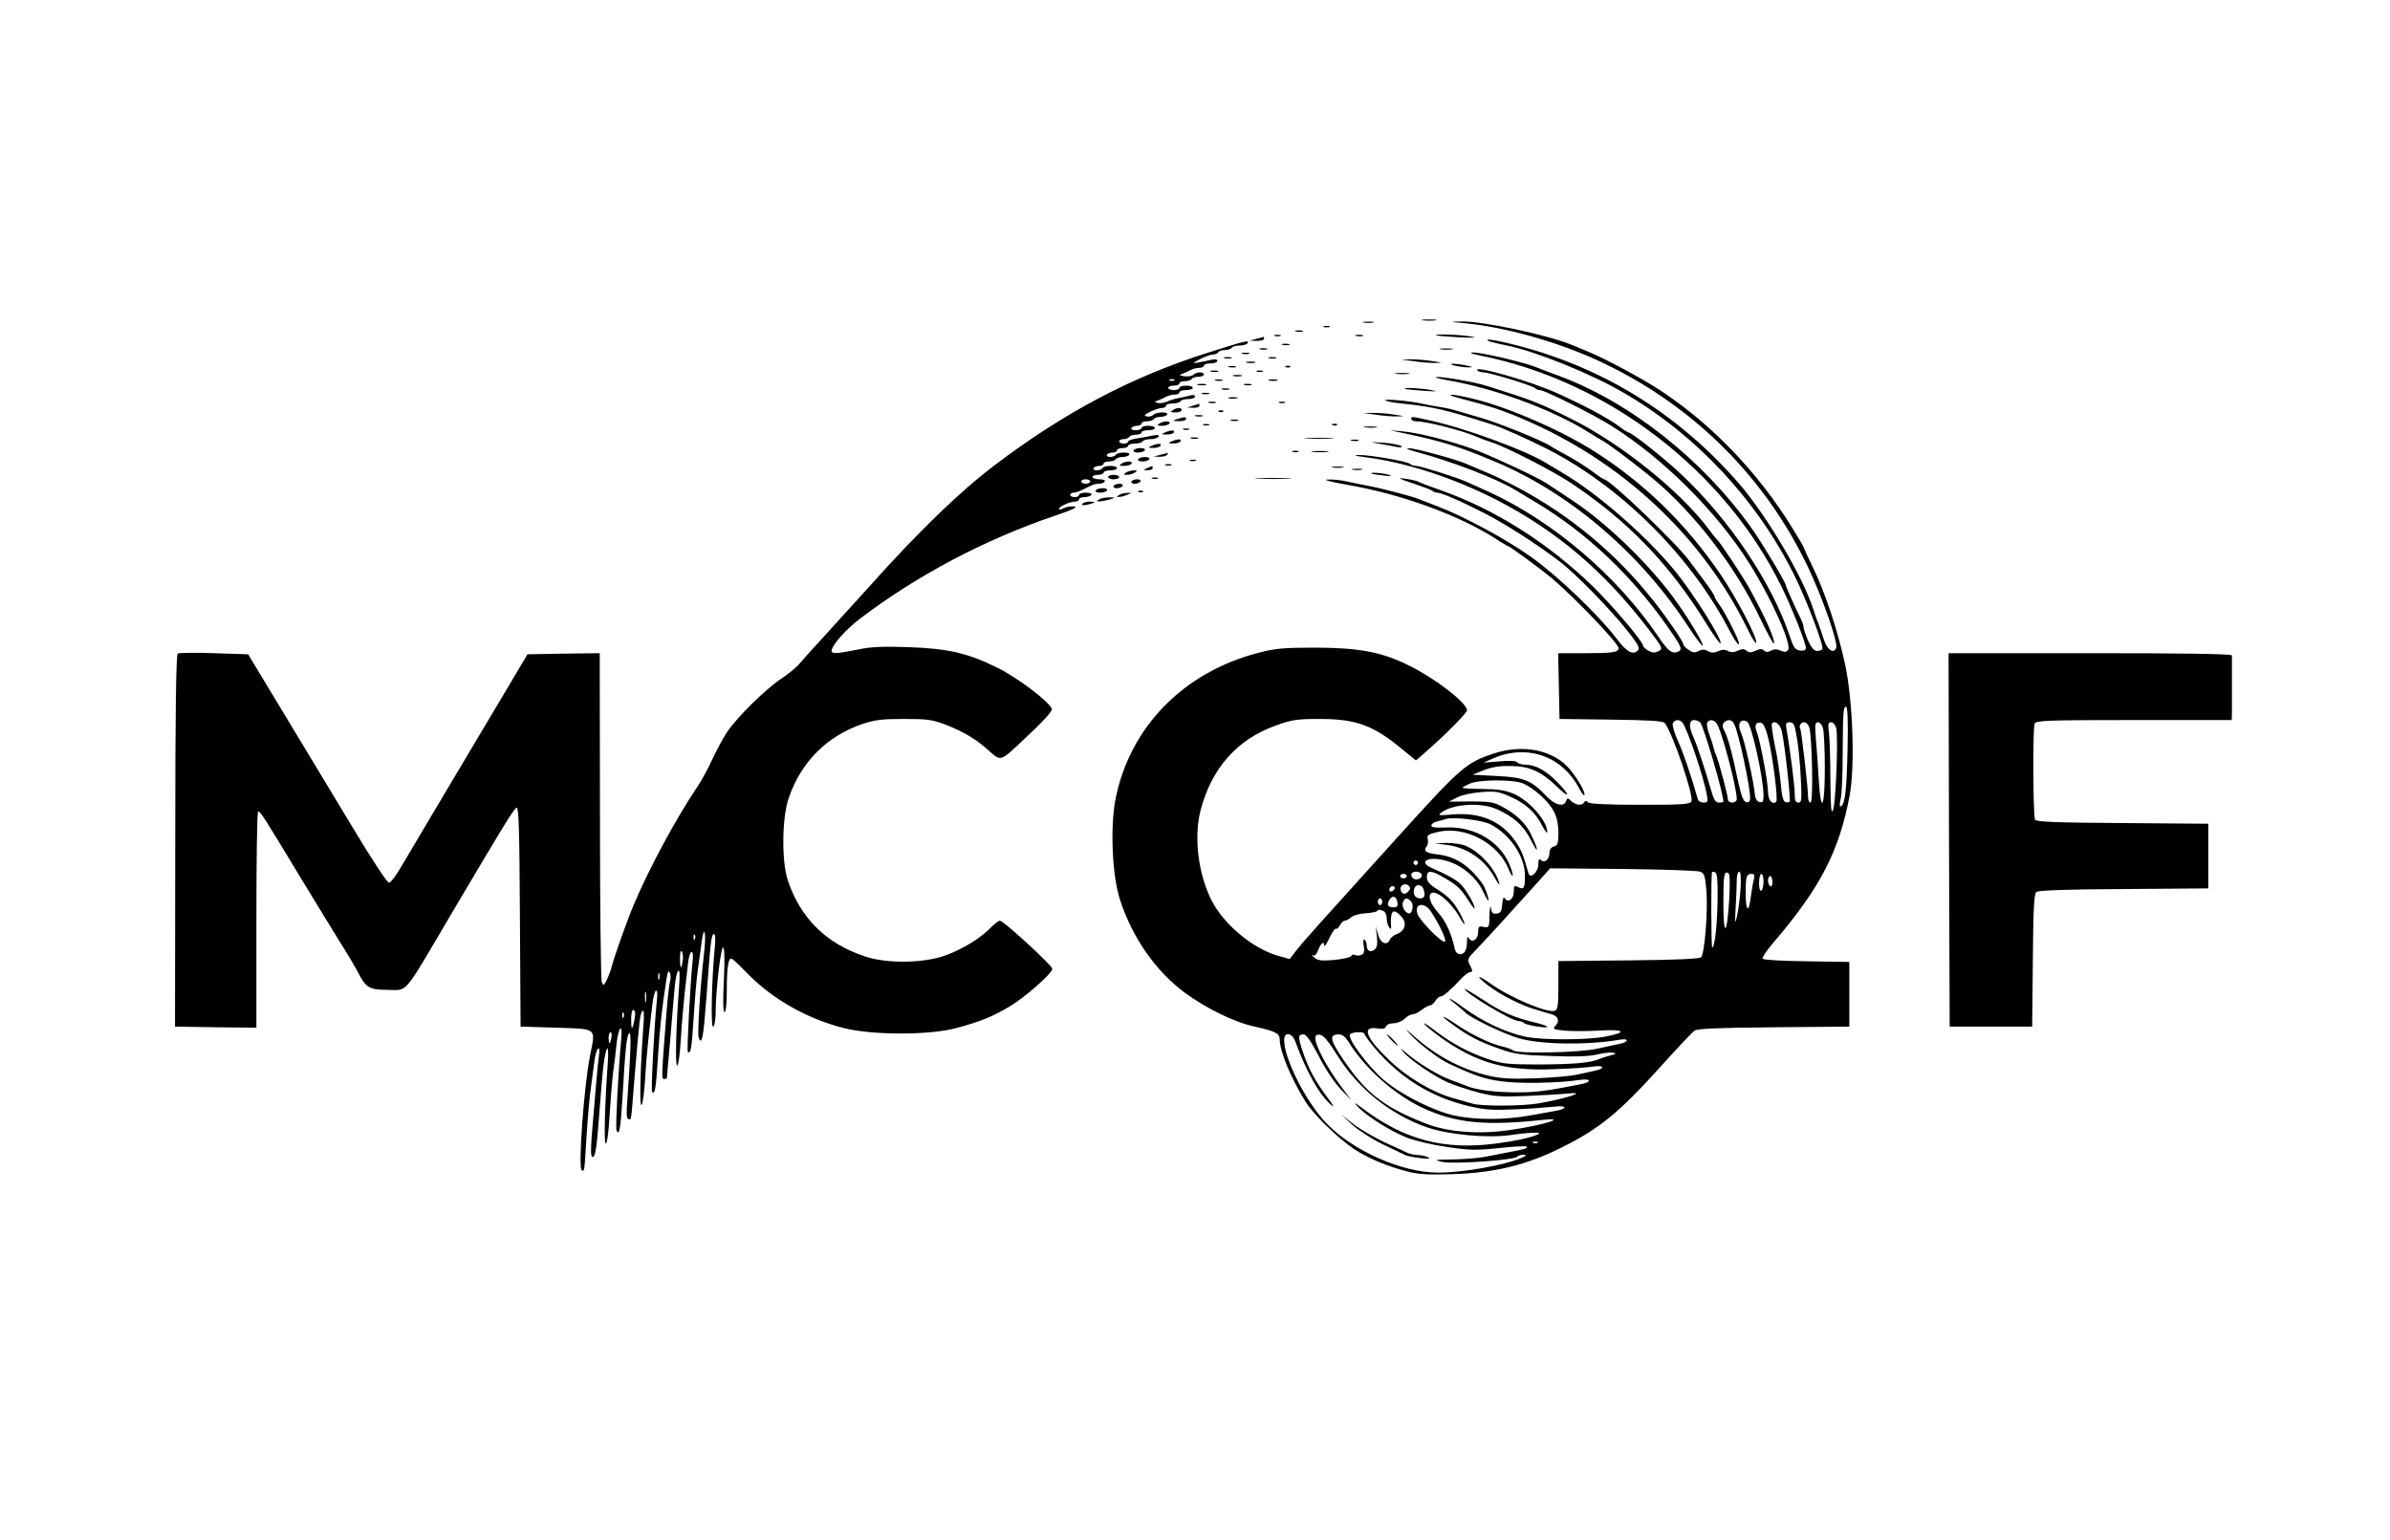 <?xml version="1.0" standalone="no"?>
<!DOCTYPE svg PUBLIC "-//W3C//DTD SVG 20010904//EN"
 "http://www.w3.org/TR/2001/REC-SVG-20010904/DTD/svg10.dtd">
<svg version="1.0" xmlns="http://www.w3.org/2000/svg"
 width="1072pt" height="691pt" viewBox="0 0 1072 691"
 preserveAspectRatio="xMidYMid meet">

<g transform="translate(0,691) scale(0.1,-0.1)"
fill="#000000" stroke="none">
<path d="M6383 5473 c15 -2 39 -2 55 0 15 2 2 4 -28 4 -30 0 -43 -2 -27 -4z"/>
<path d="M6118 5463 c12 -2 30 -2 40 0 9 3 -1 5 -23 4 -22 0 -30 -2 -17 -4z"/>
<path d="M6540 5463 c199 -15 461 -88 665 -188 401 -195 716 -512 905 -910 65
-137 135 -337 126 -361 -11 -29 -40 -10 -55 36 -8 25 -18 54 -22 65 -5 11 -16
43 -25 70 -48 150 -209 421 -334 566 -277 319 -628 533 -1034 629 -48 12 -90
19 -93 16 -5 -5 11 -10 87 -26 134 -28 380 -128 525 -213 325 -189 597 -482
764 -819 56 -113 133 -317 125 -330 -3 -4 -14 -8 -24 -8 -13 0 -26 15 -40 46
-11 26 -20 52 -20 59 0 8 -6 26 -14 42 -18 35 -66 142 -66 147 0 13 -103 185
-153 256 -219 308 -545 566 -867 685 -41 15 -84 31 -95 36 -55 23 -251 69
-290 68 -18 -1 -3 -6 35 -14 572 -114 1094 -514 1350 -1035 45 -91 110 -254
110 -276 0 -11 -8 -14 -26 -12 -22 3 -29 12 -46 63 -79 239 -273 528 -491 731
-73 69 -219 184 -232 184 -3 0 -21 11 -38 24 -54 40 -144 89 -280 151 -118 54
-376 128 -361 104 3 -5 15 -9 26 -9 27 0 220 -59 233 -71 5 -5 15 -9 23 -9 20
0 245 -112 321 -161 231 -145 469 -382 616 -614 99 -156 194 -368 175 -391 -9
-10 -17 -10 -34 -2 -17 7 -29 7 -43 -1 -14 -7 -23 -7 -31 1 -9 9 -18 8 -38 -1
-20 -9 -30 -9 -40 0 -11 9 -21 9 -40 0 -17 -8 -31 -8 -44 -1 -13 7 -27 7 -43
-1 -18 -8 -30 -8 -46 0 -15 9 -26 9 -42 1 -16 -9 -26 -8 -45 5 -13 8 -24 20
-24 26 0 11 -73 118 -131 191 -167 212 -373 384 -609 510 -47 25 -114 58 -150
72 -36 15 -74 31 -85 36 -42 19 -230 70 -254 69 -17 0 -9 -5 24 -14 163 -43
369 -122 455 -175 8 -5 47 -28 85 -51 230 -137 433 -329 598 -565 61 -87 65
-99 42 -108 -26 -10 -43 4 -86 67 -185 274 -474 520 -764 652 -44 20 -89 40
-100 45 -40 18 -204 70 -222 70 -11 0 -23 4 -28 9 -14 12 -184 41 -231 40 -27
-1 -17 -4 31 -10 181 -23 396 -93 587 -191 270 -139 483 -320 682 -580 64 -84
66 -88 45 -99 -16 -8 -27 -8 -45 2 -13 7 -24 17 -24 22 0 19 -141 185 -231
272 -200 192 -434 340 -674 425 -49 17 -97 35 -105 40 -9 4 -36 10 -60 13 -36
5 -29 1 37 -21 45 -15 85 -30 89 -34 4 -5 13 -8 21 -8 18 0 102 -36 211 -92
93 -47 239 -141 338 -217 73 -56 226 -213 300 -306 53 -67 61 -82 50 -93 -22
-22 -51 -6 -97 56 -75 99 -262 279 -379 362 -111 80 -304 184 -425 230 -33 13
-69 26 -80 31 -29 12 -172 50 -230 60 -27 5 -69 14 -93 19 -23 6 -61 10 -85 9
-27 0 4 -9 88 -24 239 -41 496 -135 658 -238 32 -21 60 -37 62 -37 7 0 152
-107 195 -143 109 -93 300 -293 300 -315 0 -18 -29 -22 -151 -22 l-120 0 3
-147 3 -148 231 -3 c169 -2 234 -6 241 -15 36 -47 130 -324 120 -351 -6 -14
-37 -16 -230 -16 -147 0 -227 4 -234 11 -8 8 -13 8 -17 0 -10 -16 -37 -13 -58
5 -16 16 -18 16 -24 0 -10 -27 -48 -18 -85 20 -70 74 -102 87 -224 93 l-110 6
50 20 c34 14 72 20 120 19 84 0 137 -24 208 -92 60 -59 62 -41 2 20 -51 52
-99 78 -143 78 -17 0 -34 5 -37 11 -4 6 -33 8 -78 4 l-72 -6 35 16 c154 71
317 16 394 -133 10 -19 20 -32 22 -29 8 8 -25 67 -62 113 -72 89 -211 119
-347 73 -123 -41 -146 -62 -438 -385 -134 -148 -284 -315 -334 -370 -49 -54
-101 -114 -115 -133 l-25 -33 -57 16 c-111 33 -240 141 -293 246 -61 120 -81
285 -50 405 49 189 165 320 339 381 71 26 95 29 196 29 163 0 242 -29 372
-138 l59 -48 37 32 c90 78 192 180 192 193 0 32 -138 140 -255 198 -124 63
-225 82 -420 83 -146 0 -183 -3 -260 -23 -336 -87 -576 -332 -641 -654 -25
-125 -16 -346 20 -455 55 -169 159 -318 289 -415 97 -71 222 -133 315 -153 94
-21 112 -31 112 -57 0 -54 51 -176 116 -280 36 -58 146 -164 217 -212 66 -43
150 -78 244 -102 47 -12 96 -14 195 -11 193 6 335 41 493 120 169 84 256 155
443 362 75 83 143 156 153 162 12 9 106 13 355 15 l339 3 0 145 0 145 -190 3
c-104 1 -193 6 -198 11 -5 5 16 36 45 70 211 246 297 411 344 661 25 132 15
426 -20 590 -33 151 -90 325 -146 438 -22 45 -40 85 -40 87 0 3 -23 42 -51 87
-153 248 -358 462 -589 615 -75 50 -249 144 -325 175 -22 9 -58 24 -80 33
-109 44 -397 105 -490 103 -50 -1 -52 -2 -15 -5z m1747 -1910 c-4 -190 -11
-248 -30 -260 -6 -4 -7 7 -1 33 5 21 9 109 9 194 1 195 3 220 15 220 7 0 10
-62 7 -187z m-740 115 c22 -30 95 -244 108 -320 7 -34 5 -38 -14 -38 -12 0
-23 6 -25 13 -34 118 -64 205 -88 259 -17 37 -28 74 -25 83 8 18 31 20 44 3z
m80 0 c17 -24 103 -317 103 -354 0 -2 -9 -4 -20 -4 -15 0 -23 12 -36 58 -23
82 -63 202 -80 239 -20 44 -18 73 5 73 10 0 23 -6 28 -12z m72 -2 c21 -25 91
-287 91 -341 0 -8 -9 -15 -20 -15 -11 0 -20 7 -20 15 0 16 -37 156 -50 190 -5
11 -11 29 -14 40 -2 11 -11 38 -19 60 -8 21 -13 45 -10 52 7 17 28 17 42 -1z
m79 -3 c20 -38 71 -276 72 -331 0 -17 -5 -23 -17 -20 -13 2 -22 25 -36 88 -31
147 -47 204 -67 241 -5 10 -4 21 3 28 16 16 35 14 45 -6z m59 9 c20 -13 73
-254 73 -331 0 -26 -4 -32 -17 -29 -11 2 -19 14 -21 28 -6 67 -47 249 -64 286
-17 37 0 64 29 46z m95 -76 c20 -85 44 -273 35 -282 -17 -17 -37 7 -37 45 0
42 -34 225 -50 267 -12 30 -5 46 18 42 12 -2 22 -25 34 -72z m60 34 c14 -64
41 -310 35 -316 -3 -4 -12 -4 -20 -1 -9 3 -16 31 -20 84 -4 43 -15 119 -26
168 -10 50 -16 94 -14 98 11 19 38 -1 45 -33z m67 -26 c7 -36 15 -117 18 -180
5 -102 4 -114 -10 -114 -13 0 -17 9 -17 38 0 35 -21 203 -36 285 -6 33 -4 37
14 37 17 0 22 -10 31 -66z m56 44 c13 -42 19 -338 6 -338 -6 0 -11 10 -11 23
0 43 -30 298 -35 308 -4 5 -3 14 0 19 11 18 32 11 40 -12z m62 -5 c4 -16 8
-95 8 -178 0 -179 -17 -213 -27 -55 -3 58 -9 140 -13 183 -5 66 -4 77 9 77 9
0 19 -12 23 -27z m59 1 c10 -40 -2 -349 -15 -370 -8 -14 -10 20 -11 136 0 85
-3 179 -6 208 -6 44 -4 52 9 52 10 0 19 -11 23 -26z m-1405 -248 c49 -21 117
-82 139 -127 13 -24 20 -58 20 -95 0 -47 -3 -57 -20 -61 -12 -3 -20 -14 -20
-27 0 -30 -20 -49 -37 -35 -10 9 -13 5 -13 -19 0 -34 -36 -66 -44 -40 -24 86
-34 110 -63 150 -61 85 -154 124 -273 115 -68 -6 -73 -5 -55 8 50 39 177 47
247 16 77 -34 122 -74 156 -142 35 -69 34 -43 -1 29 -24 50 -68 91 -130 124
-36 20 -57 23 -140 23 l-98 -1 37 19 c21 11 68 21 109 24 63 5 79 2 132 -22
67 -30 110 -69 141 -130 12 -22 21 -35 22 -28 1 49 -79 141 -150 172 -37 16
-71 21 -140 22 -49 0 -90 3 -90 5 0 3 15 11 33 19 43 19 194 19 238 1z m-145
-184 c87 -45 154 -144 154 -230 0 -56 -5 -65 -31 -51 -17 8 -19 6 -19 -21 0
-33 -26 -52 -40 -30 -6 9 -10 0 -12 -26 -2 -31 -7 -40 -25 -42 -17 -3 -22 3
-26 25 -2 15 -5 2 -6 -31 -1 -57 -2 -58 -26 -54 -22 5 -25 2 -25 -24 0 -32
-27 -50 -41 -27 -6 10 -9 7 -9 -13 0 -39 -10 -58 -31 -58 -12 0 -21 9 -25 28
-13 62 -39 119 -69 153 -38 42 -51 77 -37 91 20 20 89 -37 127 -103 31 -55 33
-42 3 15 -28 51 -51 75 -105 109 -32 20 -43 34 -43 52 0 31 17 32 65 5 71 -40
85 -53 121 -109 20 -31 32 -45 28 -31 -9 32 -46 91 -70 111 -21 17 -57 37
-117 63 -77 33 -14 60 72 31 62 -20 124 -73 151 -130 12 -25 23 -45 25 -45 7
0 -14 62 -27 78 -60 81 -120 120 -199 129 -53 6 -67 16 -50 36 5 7 8 22 5 33
-5 18 2 22 49 33 119 26 264 -50 312 -164 18 -44 28 -46 13 -2 -40 118 -161
193 -299 185 -42 -2 -59 1 -59 9 0 7 12 15 28 19 15 3 32 8 37 10 29 11 163
-4 201 -24z m-326 -172 c0 -5 -4 -10 -10 -10 -5 0 -10 5 -10 10 0 6 5 10 10
10 6 0 10 -4 10 -10z m1265 -40 c20 -7 23 -18 29 -87 7 -92 -8 -281 -24 -297
-7 -7 -109 -12 -325 -14 l-315 -3 0 -108 c0 -89 -3 -110 -15 -115 -33 -12
-200 58 -288 121 -64 45 -71 37 -9 -10 55 -41 147 -88 212 -106 25 -8 56 -17
70 -21 30 -8 37 -32 16 -52 -13 -14 -8 -16 41 -21 31 -3 101 -3 155 0 114 7
131 -7 33 -26 -82 -17 -282 -17 -360 -2 -91 19 -193 67 -282 132 -55 41 -86
55 -37 17 16 -13 38 -31 49 -42 27 -25 169 -93 236 -113 98 -29 308 -32 453
-7 45 8 43 -10 -1 -19 -16 -3 -59 -12 -98 -21 -79 -18 -358 -24 -378 -8 -7 5
-27 13 -46 17 -51 11 -140 53 -203 96 -75 51 -89 51 -18 0 70 -51 117 -75 210
-107 64 -23 97 -27 229 -31 104 -4 170 -2 205 7 29 7 61 10 72 8 15 -4 13 -6
-11 -12 -16 -4 -39 -11 -50 -16 -42 -18 -115 -24 -270 -25 -143 0 -168 3 -230
24 -88 30 -163 70 -240 129 -33 25 -53 38 -46 28 8 -10 42 -37 75 -61 161
-114 291 -150 508 -141 73 2 153 8 177 12 48 7 51 -10 4 -19 -16 -4 -50 -11
-78 -17 -27 -7 -113 -14 -189 -17 -110 -4 -154 -1 -210 12 -123 29 -235 89
-336 179 -38 34 -40 35 -15 7 39 -43 131 -113 175 -133 117 -54 155 -67 231
-78 81 -12 256 -9 358 6 48 7 51 -10 4 -19 -156 -31 -202 -37 -290 -37 -98 0
-185 11 -228 30 -11 5 -42 16 -69 26 -53 19 -153 80 -201 123 -26 22 -27 23
-10 2 30 -36 136 -108 198 -136 31 -13 93 -34 139 -46 72 -18 101 -20 218 -15
74 3 158 8 185 11 86 9 -3 -21 -131 -44 -73 -13 -256 -14 -298 -2 -17 5 -58
17 -91 26 -89 25 -199 90 -276 162 -112 106 -135 161 -62 150 24 -4 36 -2 40
9 3 8 18 14 34 14 16 0 38 9 49 20 11 11 27 20 36 20 9 0 27 9 41 20 14 11 31
20 37 20 6 0 17 9 24 20 7 11 17 20 24 20 11 0 46 30 95 83 15 15 32 27 39 27
10 0 9 7 -2 29 -14 27 -13 30 23 67 39 40 176 190 278 304 l58 65 325 -3 c178
-2 334 -7 347 -12z m-1249 -11 c8 -14 -14 -29 -33 -22 -7 3 -13 11 -13 19 0
17 36 19 46 3z m1328 -105 c-1 -116 -12 -224 -24 -224 -5 0 -6 322 -1 338 1 2
7 2 14 -1 9 -3 12 -34 11 -113z m52 -13 c-10 -161 -26 -167 -26 -10 0 124 3
144 23 132 6 -4 7 -48 3 -122z m51 52 c-3 -43 -10 -98 -16 -123 -9 -40 -10
-36 -6 40 3 47 5 102 5 123 0 20 5 37 11 37 7 0 9 -26 6 -77z m-1497 57 c0 -5
-7 -10 -15 -10 -8 0 -15 5 -15 10 0 6 7 10 15 10 8 0 15 -4 15 -10z m1556 -17
c-4 -16 -9 -49 -13 -76 -9 -75 -23 -66 -23 16 0 76 3 87 28 87 11 0 13 -7 8
-27z m44 -7 c0 -19 -4 -38 -10 -41 -6 -4 -10 10 -10 34 0 23 5 41 10 41 6 0
10 -15 10 -34z m40 -2 c0 -14 -4 -23 -10 -19 -5 3 -10 15 -10 26 0 10 5 19 10
19 6 0 10 -12 10 -26z m-1631 -40 c-15 -18 -28 -18 -36 2 -8 20 17 36 34 22
10 -8 10 -14 2 -24z m-68 3 c-13 -13 -26 -3 -16 12 3 6 11 8 17 5 6 -4 6 -10
-1 -17z m133 7 c11 -29 6 -44 -14 -44 -23 0 -35 22 -26 45 7 20 32 19 40 -1z
m-116 -62 c3 -16 -2 -22 -16 -22 -27 0 -33 10 -21 32 13 24 33 19 37 -10z
m-68 3 c0 -8 -4 -15 -10 -15 -5 0 -10 7 -10 15 0 8 5 15 10 15 6 0 10 -7 10
-15z m130 0 c13 -16 4 -58 -13 -52 -18 6 -31 33 -24 51 8 20 21 21 37 1z m87
-42 c39 -58 73 -132 64 -137 -12 -8 -109 90 -122 122 -19 48 28 59 58 15z
m-213 1 c9 -3 16 -18 16 -33 0 -14 5 -33 11 -41 8 -12 10 -8 8 15 -3 63 12 73
48 32 25 -29 15 -63 -22 -77 -14 -5 -28 -17 -31 -25 -12 -29 -42 -17 -53 23
l-10 37 5 -46 c3 -33 1 -49 -10 -58 -19 -16 -36 -6 -36 19 0 10 -4 21 -9 25
-6 3 -8 -8 -4 -28 4 -26 1 -36 -12 -41 -9 -3 -21 -3 -27 0 -6 4 -13 2 -17 -4
-4 -7 -38 -14 -76 -18 -57 -5 -74 -3 -90 11 -11 9 -14 13 -7 10 9 -5 17 4 25
24 11 31 27 42 27 19 0 -7 11 8 23 35 13 26 26 45 29 41 4 -3 11 4 18 15 6 12
16 21 22 21 6 0 19 7 28 15 10 9 38 17 63 18 26 2 50 6 53 10 9 8 9 8 28 1z
m-84 -552 c0 -5 21 -33 46 -63 115 -135 253 -220 419 -260 77 -18 108 -20 215
-15 69 3 147 9 174 12 55 7 58 -10 4 -19 -18 -3 -71 -13 -118 -21 -109 -20
-239 -20 -332 -1 -95 20 -237 91 -318 158 -68 56 -167 188 -155 206 7 13 65
15 65 3z m-310 -34 c53 -144 111 -244 165 -288 10 -8 2 7 -18 33 -55 73 -87
130 -112 205 -24 71 -24 82 3 82 11 0 33 -32 66 -95 28 -56 69 -118 97 -148
l50 -52 -51 69 c-58 78 -110 176 -110 206 0 16 5 21 22 18 14 -2 38 -30 75
-90 92 -149 237 -266 401 -324 97 -34 270 -50 374 -36 99 14 154 15 123 2 -36
-15 -99 -28 -180 -39 -235 -32 -415 15 -603 157 -39 29 -43 30 -22 8 37 -41
147 -110 220 -139 36 -14 117 -33 180 -42 101 -15 130 -16 233 -5 64 7 120 10
124 7 7 -8 -4 -11 -77 -25 -30 -6 -79 -15 -108 -21 -30 -6 -95 -11 -145 -12
-86 -1 -89 -2 -47 -11 49 -11 327 8 336 24 3 4 15 8 27 8 18 -1 16 -3 -11 -15
-74 -32 -260 -65 -371 -65 -163 0 -382 97 -502 222 -91 95 -189 288 -189 372
0 39 34 35 50 -6z m241 -5 c72 -116 204 -233 329 -292 148 -69 280 -82 535
-55 129 14 3 -25 -150 -46 -134 -19 -271 -8 -367 29 -180 70 -261 130 -354
261 -79 112 -87 140 -39 140 16 0 30 -11 46 -37z m846 -449 c-3 -3 -12 -4 -19
-1 -8 3 -5 6 6 6 11 1 17 -2 13 -5z"/>
<path d="M6490 3120 c92 -12 171 -67 216 -150 14 -25 22 -34 18 -20 -16 62
-86 139 -150 166 -19 8 -57 13 -86 13 l-53 -2 55 -7z"/>
<path d="M6570 2474 c0 -18 210 -144 241 -144 8 0 19 -4 25 -9 10 -10 104 -25
104 -17 0 3 -19 10 -42 16 -113 27 -158 47 -255 111 -40 26 -73 45 -73 43z"/>
<path d="M6240 2245 c13 -14 26 -25 28 -25 3 0 -5 11 -18 25 -13 14 -26 25
-28 25 -3 0 5 -11 18 -25z"/>
<path d="M6065 1865 c28 -25 88 -64 135 -87 47 -22 92 -44 102 -49 9 -4 40
-11 70 -14 37 -4 47 -2 33 4 -11 5 -32 10 -48 10 -15 1 -35 5 -45 10 -9 4 -55
26 -102 47 -46 22 -109 58 -140 82 l-55 43 50 -46z"/>
<path d="M5938 5443 c6 -2 18 -2 25 0 6 3 1 5 -13 5 -14 0 -19 -2 -12 -5z"/>
<path d="M5813 5423 c9 -2 23 -2 30 0 6 3 -1 5 -18 5 -16 0 -22 -2 -12 -5z"/>
<path d="M5718 5403 c6 -2 18 -2 25 0 6 3 1 5 -13 5 -14 0 -19 -2 -12 -5z"/>
<path d="M6083 5403 c9 -2 23 -2 30 0 6 3 -1 5 -18 5 -16 0 -22 -2 -12 -5z"/>
<path d="M6441 5406 c2 -2 49 -6 104 -9 67 -3 85 -2 55 3 -45 9 -167 13 -159
6z"/>
<path d="M5635 5390 l-30 -8 33 -1 c17 0 32 4 32 9 0 6 -1 9 -2 9 -2 -1 -16
-5 -33 -9z"/>
<path d="M5565 5373 c-11 -2 -81 -24 -156 -48 -336 -107 -636 -266 -944 -499
-160 -121 -339 -294 -565 -546 -57 -63 -145 -160 -195 -215 -51 -55 -104 -114
-119 -132 -14 -17 -52 -48 -84 -69 -69 -46 -196 -171 -241 -238 -18 -27 -48
-83 -67 -124 -19 -42 -49 -96 -66 -121 -94 -139 -215 -363 -284 -526 -29 -67
-91 -242 -100 -280 -4 -16 -14 -43 -22 -60 -14 -28 -16 -28 -23 -10 -4 11 -8
347 -8 748 l-1 727 -162 -2 -162 -3 -101 -170 c-131 -219 -410 -689 -465 -782
-23 -40 -48 -73 -55 -73 -8 0 -77 105 -154 233 -77 127 -216 358 -309 512
l-169 280 -153 5 c-83 3 -157 2 -163 -2 -7 -4 -11 -263 -11 -840 l-1 -833 183
-3 182 -2 0 485 c0 267 3 485 8 485 11 -1 24 -22 186 -290 82 -135 170 -279
196 -320 26 -41 55 -91 65 -110 35 -69 51 -80 126 -80 104 0 68 -41 299 350
229 387 276 464 287 467 10 4 13 -103 15 -489 l3 -493 160 -5 c187 -6 177 2
151 -128 -28 -145 -54 -512 -36 -512 12 0 10 -20 21 155 5 83 14 182 20 220 5
39 12 90 15 115 3 25 10 50 16 55 7 7 8 -5 4 -35 -6 -42 -14 -142 -32 -357 -5
-65 -4 -93 4 -93 13 0 19 43 32 220 12 170 23 257 34 267 4 4 5 -26 2 -67 -13
-182 -18 -360 -9 -360 6 0 13 55 17 123 4 67 11 156 16 197 6 41 13 101 16
133 4 31 11 60 16 63 6 4 8 -15 4 -52 -12 -131 -26 -390 -21 -403 12 -31 19 6
27 146 13 225 19 277 30 288 10 10 8 -70 -8 -297 -5 -63 -4 -88 5 -88 14 0 10
-25 27 185 23 273 25 289 36 300 6 7 8 -15 4 -65 -14 -185 -18 -362 -9 -357 6
4 13 59 17 124 7 108 11 150 32 326 3 31 11 60 16 63 6 4 8 -13 4 -47 -11
-104 -27 -402 -21 -407 13 -13 17 15 26 155 9 140 18 218 37 343 6 40 11 50
16 37 5 -9 5 -27 1 -40 -3 -12 -10 -71 -15 -132 -23 -292 -23 -305 -12 -305 7
0 12 1 13 3 0 1 7 83 16 182 8 99 17 205 20 235 3 30 9 60 15 65 7 7 8 -16 4
-70 -14 -181 -18 -355 -9 -355 6 0 13 55 17 123 4 67 12 158 17 202 5 44 12
104 15 133 3 28 10 52 16 52 6 0 8 -19 4 -47 -9 -82 -26 -396 -21 -401 13 -13
18 18 26 150 5 79 13 177 19 218 6 41 14 100 18 130 5 35 9 48 13 35 3 -11 2
-51 -3 -90 -17 -149 -31 -363 -24 -380 14 -37 21 1 34 173 19 261 23 292 34
292 7 0 8 -22 4 -62 -14 -140 -19 -361 -7 -354 6 4 11 34 11 68 0 94 23 288
33 288 7 0 8 -53 4 -145 -5 -95 -4 -145 3 -145 6 0 10 39 10 98 0 99 6 142 20
142 5 0 34 -27 67 -61 114 -119 270 -208 439 -251 129 -32 382 -32 502 0 108
29 163 51 240 97 67 39 192 149 192 169 0 15 -219 216 -235 216 -6 0 -24 -14
-41 -31 -46 -48 -128 -98 -207 -126 -97 -34 -259 -36 -355 -4 -175 57 -291
171 -348 341 -29 85 -27 283 4 371 55 161 170 276 329 331 57 19 88 23 188 23
108 0 127 -3 192 -28 73 -29 128 -61 180 -107 67 -58 52 -63 178 55 69 64 115
114 113 124 -6 29 -152 140 -243 185 -135 67 -223 87 -400 93 -116 4 -169 2
-229 -11 -90 -18 -116 -20 -116 -6 0 24 61 94 125 143 256 195 560 356 875
463 83 28 107 40 88 42 -15 2 -36 -2 -48 -8 -11 -6 -20 -7 -20 -3 0 11 49 33
72 33 10 0 18 5 18 10 0 6 11 10 24 10 14 0 28 5 31 10 4 6 -7 10 -24 10 -17
0 -31 -4 -31 -10 0 -5 -9 -10 -20 -10 -11 0 -20 5 -20 10 0 6 7 10 15 10 8 0
25 5 38 12 48 24 57 28 76 28 11 0 23 5 26 10 4 6 -7 10 -24 10 -17 0 -31 5
-31 10 0 6 11 10 25 10 14 0 25 5 25 10 0 6 14 10 30 10 17 0 30 5 30 10 0 6
-13 10 -29 10 -17 0 -33 -4 -36 -10 -3 -5 -15 -10 -26 -10 -11 0 -17 5 -14 10
3 6 15 10 26 10 10 0 19 5 19 10 0 6 11 10 24 10 14 0 28 5 31 10 3 6 17 10
30 10 13 0 27 5 30 10 4 6 -6 10 -24 10 -16 0 -33 -4 -36 -10 -3 -5 -15 -10
-26 -10 -11 0 -17 5 -14 10 3 6 15 10 26 10 10 0 19 5 19 10 0 6 11 10 25 10
14 0 25 5 25 10 0 6 13 10 29 10 17 0 33 5 36 10 3 6 19 10 35 10 16 0 32 5
36 11 5 8 -3 10 -27 5 -19 -4 -51 -10 -71 -13 -21 -3 -38 -9 -38 -14 0 -5 -9
-9 -20 -9 -11 0 -20 5 -20 10 0 6 9 10 19 10 11 0 23 5 26 10 3 6 17 10 31 10
13 0 24 5 24 10 0 6 14 10 30 10 17 0 30 5 30 10 0 6 -13 10 -30 10 -16 0 -30
-4 -30 -10 0 -5 -12 -10 -26 -10 -14 0 -23 4 -19 10 3 6 15 10 26 10 10 0 19
5 19 10 0 6 11 10 24 10 14 0 28 5 31 10 3 6 17 10 30 10 13 0 27 5 30 10 8
14 -48 13 -62 -1 -6 -6 -19 -9 -29 -7 -15 3 -12 7 15 21 19 9 42 17 53 17 10
0 18 5 18 10 0 6 13 10 29 10 17 0 33 5 36 10 3 6 19 10 36 10 16 0 29 5 29
11 0 7 -9 9 -22 5 -13 -4 -36 -9 -53 -12 -16 -3 -40 -10 -51 -16 -12 -5 -30
-8 -40 -6 -18 5 -18 5 1 12 11 4 28 12 37 17 10 5 27 9 38 9 11 0 20 5 20 10
0 6 14 10 30 10 17 0 30 5 30 10 0 6 -13 10 -30 10 -16 0 -30 -4 -30 -10 0 -5
-11 -10 -25 -10 -14 0 -25 5 -25 10 0 6 11 10 25 10 14 0 25 5 25 10 0 6 11
10 24 10 14 0 28 5 31 10 3 6 17 10 31 10 13 0 24 5 24 10 0 13 -33 13 -47 -1
-6 -6 -23 -9 -39 -7 -26 4 -27 5 -9 12 11 4 28 12 37 17 10 5 27 9 38 9 11 0
20 5 20 10 0 6 14 10 30 10 17 0 30 5 30 11 0 7 -10 9 -27 5 -16 -4 -41 -9
-58 -12 -28 -5 -28 -4 9 16 22 11 48 20 57 20 10 0 21 5 24 10 3 6 17 10 30
10 13 0 27 5 30 10 3 6 19 10 35 10 16 0 32 5 35 10 6 10 3 11 -30 3z m-298
-169 c-3 -3 -12 -4 -19 -1 -8 3 -5 6 6 6 11 1 17 -2 13 -5z m-377 -454 c0 -5
-9 -10 -20 -10 -11 0 -20 5 -20 10 0 6 9 10 20 10 11 0 20 -4 20 -10z m-1773
-2052 c-3 -8 -6 -5 -6 6 -1 11 2 17 5 13 3 -3 4 -12 1 -19z m-55 -98 c-6 -43
-12 -37 -12 13 0 25 4 37 8 29 5 -7 7 -26 4 -42z m-105 -82 c-3 -7 -5 -2 -5
12 0 14 2 19 5 13 2 -7 2 -19 0 -25z m-60 -100 c-2 -13 -4 -5 -4 17 -1 22 1
32 4 23 2 -10 2 -28 0 -40z m-48 -60 c-1 -13 -5 -34 -9 -48 -7 -20 -8 -16 -9
23 -1 26 4 47 9 47 6 0 10 -10 9 -22z m-52 -10 c-3 -8 -6 -5 -6 6 -1 11 2 17
5 13 3 -3 4 -12 1 -19z m-55 -93 c-2 -14 -6 -25 -8 -25 -2 0 -4 11 -4 25 0 14
4 25 9 25 4 0 6 -11 3 -25z"/>
<path d="M5753 5363 c9 -2 23 -2 30 0 6 3 -1 5 -18 5 -16 0 -22 -2 -12 -5z"/>
<path d="M5653 5343 c9 -2 23 -2 30 0 6 3 -1 5 -18 5 -16 0 -22 -2 -12 -5z"/>
<path d="M6463 5343 c15 -2 37 -2 50 0 12 2 0 4 -28 4 -27 0 -38 -2 -22 -4z"/>
<path d="M5573 5323 c9 -2 23 -2 30 0 6 3 -1 5 -18 5 -16 0 -22 -2 -12 -5z"/>
<path d="M5493 5303 c9 -2 23 -2 30 0 6 3 -1 5 -18 5 -16 0 -22 -2 -12 -5z"/>
<path d="M5693 5303 c9 -2 23 -2 30 0 6 3 -1 5 -18 5 -16 0 -22 -2 -12 -5z"/>
<path d="M6340 5290 c30 -5 73 -8 95 -8 39 1 38 1 -10 8 -27 5 -70 8 -95 8
l-45 -1 55 -7z"/>
<path d="M5593 5283 c9 -2 25 -2 35 0 9 3 1 5 -18 5 -19 0 -27 -2 -17 -5z"/>
<path d="M6525 5270 c17 -4 44 -8 60 -8 25 0 24 2 -10 9 -51 10 -92 10 -50 -1z"/>
<path d="M5513 5263 c9 -2 23 -2 30 0 6 3 -1 5 -18 5 -16 0 -22 -2 -12 -5z"/>
<path d="M5768 5263 c7 -3 16 -2 19 1 4 3 -2 6 -13 5 -11 0 -14 -3 -6 -6z"/>
<path d="M5433 5243 c9 -2 23 -2 30 0 6 3 -1 5 -18 5 -16 0 -22 -2 -12 -5z"/>
<path d="M5638 5243 c6 -2 18 -2 25 0 6 3 1 5 -13 5 -14 0 -19 -2 -12 -5z"/>
<path d="M6263 5233 c15 -2 39 -2 55 0 15 2 2 4 -28 4 -30 0 -43 -2 -27 -4z"/>
<path d="M5533 5223 c9 -2 25 -2 35 0 9 3 1 5 -18 5 -19 0 -27 -2 -17 -5z"/>
<path d="M6490 5205 c215 -37 477 -134 635 -234 22 -14 49 -30 60 -36 40 -22
212 -154 274 -211 173 -158 330 -369 433 -582 33 -68 62 -122 64 -119 10 10
-38 119 -109 247 -30 54 -133 210 -146 220 -3 3 -20 23 -36 45 -128 172 -397
388 -625 500 -139 69 -168 80 -375 145 -50 16 -188 40 -220 39 -16 -1 4 -7 45
-14z"/>
<path d="M5453 5203 c9 -2 23 -2 30 0 6 3 -1 5 -18 5 -16 0 -22 -2 -12 -5z"/>
<path d="M5693 5203 c9 -2 25 -2 35 0 9 3 1 5 -18 5 -19 0 -27 -2 -17 -5z"/>
<path d="M5373 5183 c9 -2 25 -2 35 0 9 3 1 5 -18 5 -19 0 -27 -2 -17 -5z"/>
<path d="M5583 5183 c9 -2 23 -2 30 0 6 3 -1 5 -18 5 -16 0 -22 -2 -12 -5z"/>
<path d="M5483 5163 c9 -2 23 -2 30 0 6 3 -1 5 -18 5 -16 0 -22 -2 -12 -5z"/>
<path d="M6301 5166 c2 -2 40 -6 84 -9 60 -4 69 -3 35 3 -46 9 -127 13 -119 6z"/>
<path d="M5393 5143 c9 -2 23 -2 30 0 6 3 -1 5 -18 5 -16 0 -22 -2 -12 -5z"/>
<path d="M6560 5120 c117 -30 179 -50 265 -87 448 -189 811 -528 1015 -948 18
-38 35 -64 37 -58 7 20 -89 203 -161 308 -154 226 -342 409 -566 551 -153 97
-396 202 -554 238 -96 23 -126 19 -36 -4z"/>
<path d="M5513 5123 c9 -2 25 -2 35 0 9 3 1 5 -18 5 -19 0 -27 -2 -17 -5z"/>
<path d="M6213 5114 c4 -4 42 -11 84 -15 137 -15 188 -27 401 -95 41 -13 152
-63 232 -103 329 -165 639 -469 816 -798 36 -69 54 -94 54 -78 0 15 -63 139
-87 171 -13 17 -23 35 -23 39 0 4 -17 31 -38 59 -21 28 -54 72 -73 98 -58 80
-359 368 -384 368 -3 0 -29 17 -58 39 -29 21 -79 53 -112 70 -32 17 -63 35
-69 39 -27 21 -229 103 -311 127 -49 14 -103 30 -120 35 -16 5 -48 12 -70 15
-22 3 -58 10 -80 15 -54 12 -170 22 -162 14z"/>
<path d="M5423 5103 c9 -2 23 -2 30 0 6 3 -1 5 -18 5 -16 0 -22 -2 -12 -5z"/>
<path d="M5738 5103 c6 -2 18 -2 25 0 6 3 1 5 -13 5 -14 0 -19 -2 -12 -5z"/>
<path d="M5350 5090 l-25 -8 28 -1 c15 -1 27 4 27 9 0 6 -1 10 -2 9 -2 -1 -14
-5 -28 -9z"/>
<path d="M5260 5070 c-12 -8 -9 -10 13 -10 15 0 27 5 27 10 0 13 -20 13 -40 0z"/>
<path d="M5468 5063 c7 -3 16 -2 19 1 4 3 -2 6 -13 5 -11 0 -14 -3 -6 -6z"/>
<path d="M6170 5050 c30 -5 73 -8 95 -8 39 1 38 1 -10 8 -27 5 -70 8 -95 8
l-45 -1 55 -7z"/>
<path d="M5363 5043 c9 -2 23 -2 30 0 6 3 -1 5 -18 5 -16 0 -22 -2 -12 -5z"/>
<path d="M5280 5030 c-24 -8 -23 -8 8 -9 17 -1 32 4 32 9 0 11 -5 11 -40 0z"/>
<path d="M6330 5030 c0 -5 11 -10 24 -10 45 0 215 -44 271 -70 11 -5 40 -16
65 -24 66 -21 274 -128 357 -183 256 -171 442 -364 607 -631 32 -51 60 -91 63
-88 12 12 -122 225 -205 326 -129 157 -347 347 -502 438 -30 18 -62 37 -70 42
-87 56 -362 158 -526 194 -85 19 -84 19 -84 6z"/>
<path d="M5523 5023 c9 -2 23 -2 30 0 6 3 -1 5 -18 5 -16 0 -22 -2 -12 -5z"/>
<path d="M5200 5010 c-12 -8 -9 -10 12 -10 15 0 30 5 33 10 8 13 -25 13 -45 0z"/>
<path d="M5398 5003 c6 -2 18 -2 25 0 6 3 1 5 -13 5 -14 0 -19 -2 -12 -5z"/>
<path d="M5978 5003 c7 -3 16 -2 19 1 4 3 -2 6 -13 5 -11 0 -14 -3 -6 -6z"/>
<path d="M6123 4993 c15 -2 37 -2 50 0 12 2 0 4 -28 4 -27 0 -38 -2 -22 -4z"/>
<path d="M5308 4983 c6 -2 18 -2 25 0 6 3 1 5 -13 5 -14 0 -19 -2 -12 -5z"/>
<path d="M5225 4970 c-18 -8 -17 -9 7 -9 15 -1 30 4 33 9 7 12 -12 12 -40 0z"/>
<path d="M6300 4966 c166 -35 248 -60 404 -126 339 -142 654 -412 870 -743 32
-49 60 -86 63 -83 7 7 -75 141 -135 221 -118 158 -304 335 -452 432 -47 31
-96 64 -110 73 -38 26 -224 113 -315 149 -103 39 -258 79 -332 86 l-58 5 65
-14z"/>
<path d="M5343 4943 c9 -2 23 -2 30 0 6 3 -1 5 -18 5 -16 0 -22 -2 -12 -5z"/>
<path d="M5863 4943 c32 -2 81 -2 110 0 29 2 3 3 -58 3 -60 0 -84 -1 -52 -3z"/>
<path d="M5255 4930 c-18 -8 -17 -9 7 -9 15 -1 30 4 33 9 7 12 -12 12 -40 0z"/>
<path d="M6063 4933 c9 -2 23 -2 30 0 6 3 -1 5 -18 5 -16 0 -22 -2 -12 -5z"/>
<path d="M6185 4920 c28 -5 63 -11 80 -15 18 -3 26 -2 20 4 -6 5 -41 12 -80
15 -62 4 -65 4 -20 -4z"/>
<path d="M5165 4910 c-18 -8 -17 -9 7 -9 15 -1 30 4 33 9 7 12 -12 12 -40 0z"/>
<path d="M5085 4890 c-3 -6 5 -10 19 -10 14 0 28 5 31 10 3 6 -5 10 -19 10
-14 0 -28 -4 -31 -10z"/>
<path d="M5798 4883 c6 -2 18 -2 25 0 6 3 1 5 -13 5 -14 0 -19 -2 -12 -5z"/>
<path d="M5888 4883 c17 -2 47 -2 65 0 17 2 3 4 -33 4 -36 0 -50 -2 -32 -4z"/>
<path d="M5205 4870 l-30 -8 27 -1 c15 0 30 4 33 9 3 6 5 9 3 9 -2 -1 -16 -5
-33 -9z"/>
<path d="M5105 4850 c-3 -6 5 -10 19 -10 14 0 28 5 31 10 3 6 -5 10 -19 10
-14 0 -28 -4 -31 -10z"/>
<path d="M5338 4843 c6 -2 18 -2 25 0 6 3 1 5 -13 5 -14 0 -19 -2 -12 -5z"/>
<path d="M5030 4830 c-12 -8 -9 -10 12 -10 15 0 30 5 33 10 8 13 -25 13 -45 0z"/>
<path d="M5228 4823 c6 -2 18 -2 25 0 6 3 1 5 -13 5 -14 0 -19 -2 -12 -5z"/>
<path d="M5145 4810 c-19 -8 -19 -9 3 -9 12 -1 22 4 22 9 0 6 -1 10 -2 9 -2 0
-12 -4 -23 -9z"/>
<path d="M5978 4813 c12 -2 32 -2 45 0 12 2 2 4 -23 4 -25 0 -35 -2 -22 -4z"/>
<path d="M6068 4803 c12 -2 30 -2 40 0 9 3 -1 5 -23 4 -22 0 -30 -2 -17 -4z"/>
<path d="M5050 4790 c-12 -8 -12 -10 5 -10 11 0 27 5 35 10 12 8 12 10 -5 10
-11 0 -27 -5 -35 -10z"/>
<path d="M6151 4786 c2 -2 27 -6 54 -9 34 -4 42 -3 25 3 -25 8 -87 13 -79 6z"/>
<path d="M4970 4770 c0 -5 11 -10 25 -10 14 0 25 5 25 10 0 6 -11 10 -25 10
-14 0 -25 -4 -25 -10z"/>
<path d="M5168 4763 c6 -2 18 -2 25 0 6 3 1 5 -13 5 -14 0 -19 -2 -12 -5z"/>
<path d="M5643 4763 c37 -2 97 -2 135 0 37 2 6 3 -68 3 -74 0 -105 -1 -67 -3z"/>
<path d="M5075 4750 c-3 -5 3 -10 14 -10 11 0 23 5 26 10 3 6 -3 10 -14 10
-11 0 -23 -4 -26 -10z"/>
<path d="M4995 4730 c-3 -5 3 -10 14 -10 11 0 23 5 26 10 3 6 -3 10 -14 10
-11 0 -23 -4 -26 -10z"/>
<path d="M4915 4710 c-3 -6 5 -10 19 -10 14 0 28 5 31 10 3 6 -5 10 -19 10
-14 0 -28 -4 -31 -10z"/>
<path d="M5108 4703 c7 -3 16 -2 19 1 4 3 -2 6 -13 5 -11 0 -14 -3 -6 -6z"/>
<path d="M5020 4690 c-13 -9 -13 -10 0 -9 8 0 24 4 35 9 l20 9 -20 0 c-11 0
-27 -4 -35 -9z"/>
<path d="M4930 4670 c-12 -8 -11 -10 5 -9 11 1 31 5 45 9 24 8 24 8 -5 9 -16
0 -37 -4 -45 -9z"/>
<path d="M4855 4650 c-4 -7 3 -8 22 -4 38 9 42 14 10 14 -14 0 -29 -5 -32 -10z"/>
<path d="M8742 3143 l3 -838 185 0 185 0 3 296 c2 231 5 299 16 308 8 7 135
12 392 13 l379 3 0 145 0 145 -384 3 c-293 2 -387 5 -393 15 -9 14 -11 408 -2
431 5 14 54 16 445 16 l439 0 1 25 c0 14 0 77 0 140 0 63 0 120 0 125 -1 7
-220 10 -636 10 l-635 0 2 -837z"/>
</g>
</svg>
